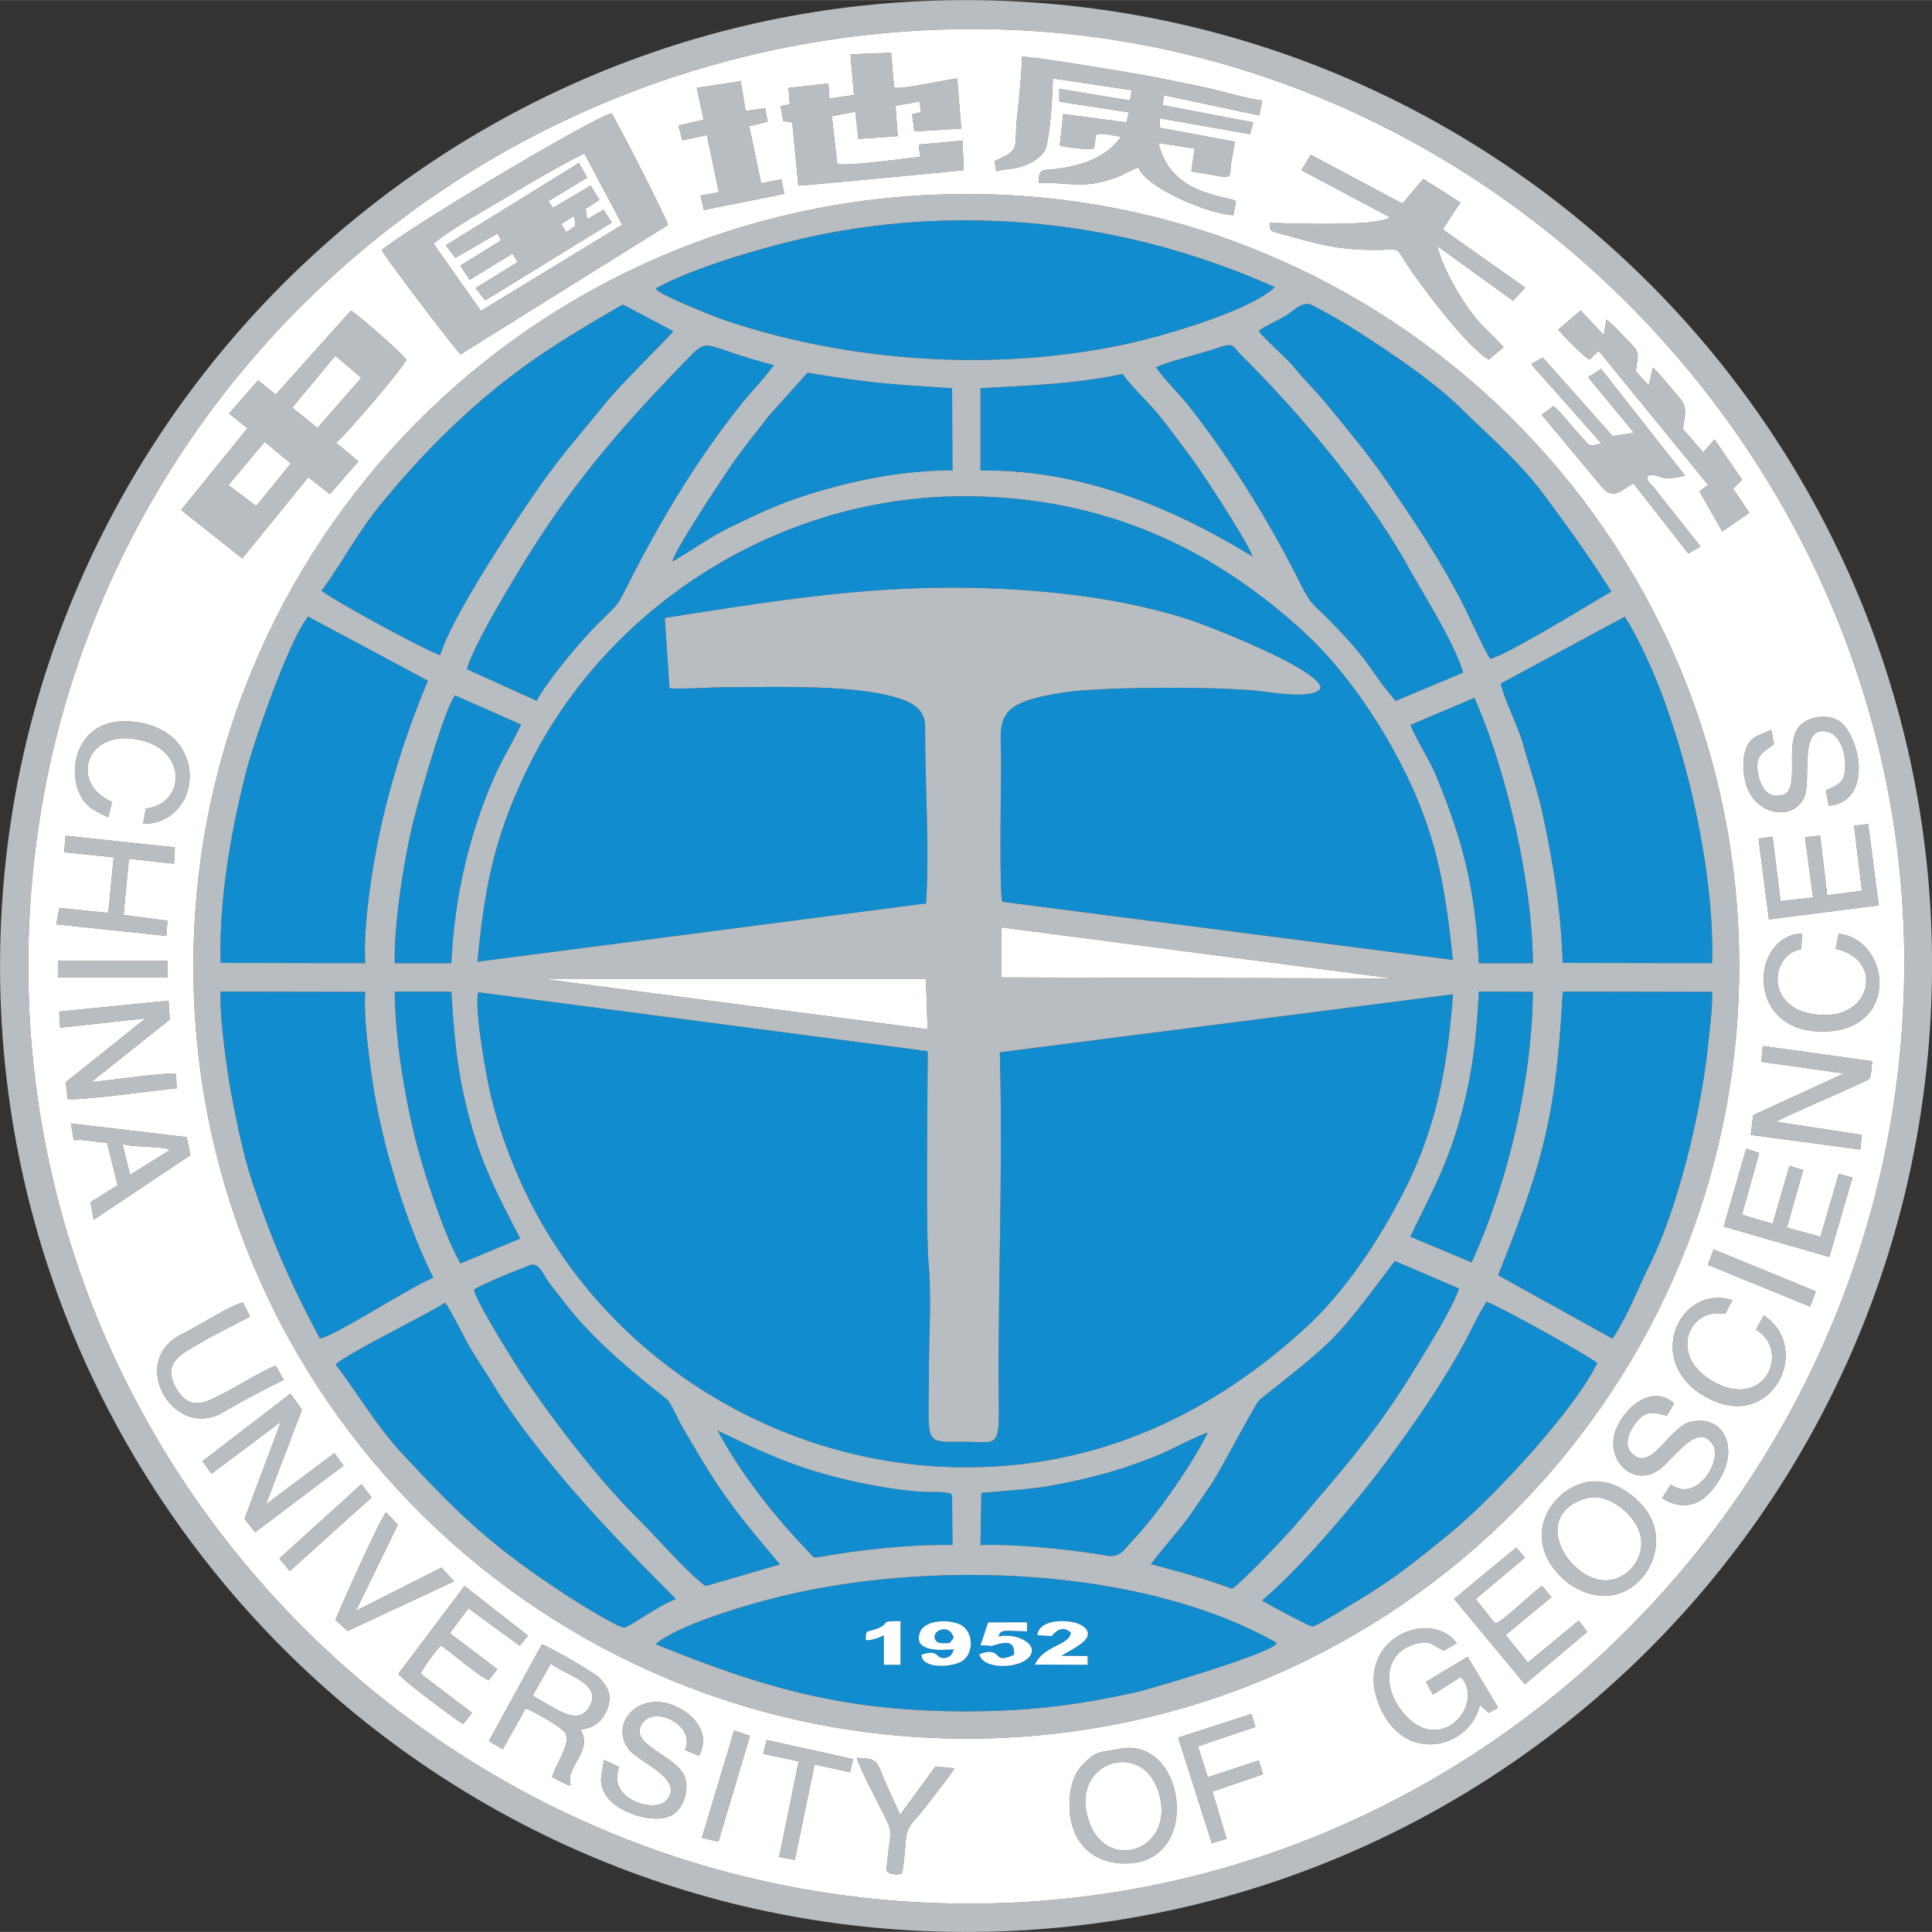 <?xml version="1.0" encoding="UTF-8"?><svg xmlns="http://www.w3.org/2000/svg" width="200" height="200" viewBox="0 0 200.06 200.04" shape-rendering="geometricPrecision" text-rendering="geometricPrecision" image-rendering="optimizeQuality" fill-rule="evenodd" clip-rule="evenodd"><rect x="0" y="0" width="200.06" height="200.04" fill="#333333" stroke="none"/><defs><style>.fil0{fill:#118ccf}.fil1{fill:#b8bdc1}.fil2{fill:#fff}</style></defs><g id="图层_x0020_1"><g id="_1304161504"><path class="fil0" d="M150.46 102.95l-46.93 6.01c.31 10.81-.12 22.05-.12 32.84 0 8.52.54 7.5-3.61 7.49-4.25-.01-3.61.48-3.61-7.35 0-3.3.27-7.92-.03-11.06-.3-3.14-.1-17.73-.1-22.04l-46.53-6.1c-.46 1.52.82 8.77 1.32 10.8.79 3.2 1.86 6.19 3.23 9.19 8.06 17.61 26.27 29.08 45.59 29.2 13.74.09 25.44-5.25 35.44-14.37 4.27-3.89 7.86-9.41 10.44-14.54 3.28-6.54 4.36-12.86 4.91-20.07zM49.44 99.58l46.46-6.04c.34-5.95-.11-12.25-.1-18.25 0-1.92-1.4-2.61-3.06-3.09-4.55-1.33-12.27-1.05-17.39-1.05-1.79 0-4.39.22-6.02.11l-.49-7.28c13.08-2.05 23.94-3.84 37.39-2.86 5.74.41 11.7 1.31 17.17 3.13 2.04.69 13.25 5.05 13.35 6.99-.6 1.15-4.75.51-5.99.35-4.28-.55-16.64-.48-20.43.08-7.69 1.14-6.66 2.79-6.66 7.5 0 2-.21 13.21.12 14.2l46.65 6.02c-.77-7.45-1.66-12.87-5.03-19.61-2.55-5.11-6.15-10.44-10.37-14.33-10.05-9.24-21.5-14.06-35.25-14.07-19.16-.01-37.18 11.44-45.33 28.54-3.33 6.99-4.28 12.02-5.02 19.66zM67.95 29.84c-.38.41 6.18 2.99 6.68 3.16 13.4 4.64 29.39 5.61 43.19 2.34 3.45-.82 11.72-3.25 14.19-5.62-10.2-4.54-20.9-6.91-32.08-6.91-5.86 0-11.76.66-17.47 2.04-4.23 1.01-10.74 2.91-14.51 4.99zM95.42 171.34c1.48-.51 1.6.11 1.86.24.62.3 1.41-.08 1.44-.8-1.08.08-4.19.35-3.47-1.73.48-1.39 3.1-1.38 4.19-.83 1.42.71 1.43 3.04.14 3.81-1.06.63-4.13.8-4.16-.69zm3.43-.55c.02-.01-.04-.06-.04-.04 0 .01-.01-.02-.01-.02 0 .01-.13.24.05.06zm-9.2-.95c.01-1.25.06-.73 1.28-1.24 1.36-.57-.01-.75 2.32-.74v4.52h-1.73v-3.06c-.52.28-1.21.53-1.87.52zm12.67-1.85l4.02-.01.01.94c-2.12-.04-2.79-.29-2.94.53 2.17-.46 4.69 1.14 2.75 2.48-1.17.8-4.32.91-4.75-.61.25-.15.7-.29 1.07-.27 1.21.06.49 1.19 2.54.29 0-.98-.26-1.41-1.4-1.16-1.81.39.1.25-2.09.18l.79-2.37zm5.1 1.33c.15-1.79 3.54-1.7 4.61-1.01 2 1.3-1.39 2.59-2.1 3.14l2.69.02.01.91-5.46-.02c.86-1.99 3.6-1.98 3.72-3.31-.91-.85-1.65-.04-2 .36l-1.47-.09zm24.75.77c-13.53-7.66-34.61-8.51-49.94-5.11-3.55.78-11.63 3.02-14.35 5.26 11.4 4.63 19.68 6.96 32.19 6.96 6.29 0 11.52-.62 17.65-2 1.2-.26 14.87-4.27 14.45-5.11zM155.41 70.77c.37 1.74 1.82 4.48 2.35 6.42.64 2.35 1.4 4.46 1.93 6.88 1.14 5.18 1.97 10.33 2.12 15.63l15.47.03c.38-10.32-3.58-27.15-9.03-35.88l-12.84 6.92zM155.13 132.04l11.84 6.57c1.51-2.22 2.68-5.27 3.87-7.67 2.98-6.05 5.34-15.95 6.04-22.8.14-1.32.5-4.26.4-5.44l-15.46-.03c-.69 12.86-2.02 17.67-6.69 29.37zM22.85 99.7l14.97.03c-.26-4.35.97-11.56 2.03-15.84 1.14-4.59 2.63-9.08 4.47-13.41l-12.41-6.64c-1.91 2.26-5.58 12.8-6.4 15.99-1.62 6.34-2.84 13.34-2.66 19.87zM33.12 138.58c1.32-.08 9.54-5.44 11.76-6.27-2.98-5.94-5.51-14.47-6.41-21.09-.34-2.48-.82-6.05-.65-8.52l-14.97-.03c-.15 2.34.62 7.97 1.07 10.4.59 3.12 1.23 6.39 2.23 9.39 2.1 6.25 3.89 10.33 6.97 16.12zM130.36 34.23c-.03.29 3.01 3 3.59 3.72 1.03 1.29 2.31 2.53 3.38 3.83 2.17 2.65 4.38 5.28 6.32 8.11 2.99 4.36 5.88 8.66 8.22 13.43.4.82 2.08 4.44 2.45 4.89 1.85-.44 10.29-5.67 12.54-6.96-2.38-3.77-4.43-6.59-7.06-10.13-2.46-3.31-5.61-5.98-8.52-8.85-2.6-2.58-6.8-5.44-9.91-7.46-1.67-1.09-3.71-2.31-5.49-3.21-.98-.5-1.81.5-2.71 1.06-.83.51-2.13 1.06-2.81 1.57zM33.3 61.16c1.22 1 10.86 6.24 12.28 6.67 1.25-4.11 8.04-14.31 10.74-18.1 2.04-2.85 4.23-5.33 6.4-8.02 1.62-2.01 6.72-6.97 7-7.42l-5.22-2.77c-7.03 4.04-11.75 7.01-17.71 12.69-2.75 2.63-4.88 5.01-7.3 7.93-2.43 2.95-4.04 6.09-6.19 9.02zM34.76 141.29c2.39 3.14 4.24 6.4 7.02 9.36 2.82 3 5.09 5.46 8.25 8.17 3.07 2.63 6.11 4.75 9.51 6.92.69.44 4.65 2.91 5.15 2.78.63-.17 3.8-2.44 5.31-2.94-4.79-4.83-8.77-8.87-13.09-14.16-1.92-2.35-4.16-5.32-5.73-7.89-.86-1.42-1.78-2.76-2.62-4.2-.53-.93-1.98-3.86-2.48-4.45-1.68 1.13-10.44 5.43-11.32 6.41zM130.75 165.65l-.02.11c.02.03 4.95 2.72 5.19 2.66.63-.15 4.33-2.49 5.16-2.98 3.27-1.95 6.37-4.44 9.3-6.87 4.25-3.52 12.69-12.58 15.01-17.43-.75-.71-10.23-5.93-11.44-6.35-.54.68-1.81 3.33-2.34 4.3-2.44 4.45-5.06 8.17-8.06 12.26-2.9 3.95-9.09 11.26-12.8 14.3zM119.71 38.03c.79 1.18 2.4 2.75 3.37 3.97 4.25 5.4 8.39 12.05 11.46 18.2 1.31 2.62 1.34 2.19 3.29 4.19 4.3 4.4 3.97 5.01 6.69 8.18l6.98-2.92c-.83-3.01-4.16-8.22-5.78-11.14-4.05-7.27-11.01-15.62-16.96-21.51-1.23-1.22-.94-1.57-2.55-1.02-1.61.56-5.31 1.46-6.5 2.05zM48.36 69.29l7.21 3.27c1.27-2.32 4.76-6.42 6.63-8.26 2.1-2.07 1.72-1.62 3.08-4.27 3.34-6.51 6.9-12.45 11.48-18.19.58-.74 3.13-3.54 3.36-4.05-7.46-1.92-6.6-3.02-8.89-.67-6.68 6.87-11.89 12.82-16.97 21.11-1.35 2.21-5.4 8.87-5.9 11.06zM119.18 161.97c2.9.74 5.57 1.5 8.41 2.53 1.26-.89 5.63-5.51 6.77-6.85 4.54-5.35 8.04-9.24 11.84-15.42 1.14-1.87 4.36-6.96 4.87-8.82l-6.63-2.84c-6.32 8.36-5.8 7.82-13.99 14.36-.44.34-4.2 7.61-5.17 8.98-.98 1.38-1.88 2.84-2.94 4.15-.98 1.23-2.28 2.7-3.16 3.91zM49.07 133.54c.28 1.29 3.98 7.23 4.92 8.64 3.24 4.86 8.04 11.1 12.19 15.2 1.7 1.68 5.08 5.55 6.89 6.85l7.69-2.24c-5.26-6.28-6.13-7.42-10.12-14.28-.46-.79-.94-1.98-1.45-2.69-.25-.35-6.83-5.06-10.6-9.98-.58-.76-1.17-1.49-1.75-2.26-.63-.85-1.02-2.15-2.02-1.76-1.38.55-4.61 1.8-5.75 2.52z"/><path class="fil0" d="M69.63 58.13c2.03-1.14 3.78-2.47 5.98-3.54 2.29-1.1 4.28-2.08 6.69-2.92 4.89-1.71 11.16-3.05 16.33-2.95l-.04-8.53c-6.87-.45-8.14-.5-14.97-1.6l-3.97 4.42c-1.24 1.61-2.47 3.11-3.64 4.76-1.02 1.46-6.16 9.17-6.38 10.36zM101.53 40.19v8.53c10.1-.17 19.72 3.69 28.16 8.9-.2-1.06-5.17-8.66-6.13-9.95-1.16-1.57-2.27-3.08-3.51-4.64-1.07-1.33-2.95-3.06-3.8-4.32-4.82 1.04-9.62 1.19-14.72 1.48zM40.88 99.73h5.86c.3-6.6 1.79-13.34 4.51-19.41.84-1.88 1.89-3.54 2.71-5.3L47.14 72c-1.03 1.1-3.71 10.61-4.24 12.67-1.01 3.86-2.14 11.11-2.02 15.06zM47.69 130.82l6.18-2.58c-2.04-3.94-3.76-7.19-4.97-11.42-1.49-5.2-1.82-8.79-2.16-14.14l-5.86-.01c.02 4.74.99 10.69 2.15 15.34.81 3.23 3 10.03 4.66 12.81zM146.04 128.05l6.35 2.66c3.79-8.28 6.27-19.04 6.34-28.02l-5.6-.02c-.26 5.14-.71 9.04-2.19 14-1.33 4.49-2.94 7.28-4.9 11.38zM146.06 75.06c.57 1.49 1.92 3.51 2.62 5.2 2.81 6.79 4.12 11.91 4.45 19.47h5.6c-.04-8.24-2.7-19.87-6.05-27.48l-6.62 2.81zM98.63 159.98l-.04-5.09c-.14-.34-.24-.27-.84-.36-.41-.05-.74-.04-1.16-.04-3.46 0-8.8-1.11-12.15-2.14-3.91-1.2-6.56-2.52-10.13-4.23 2.31 4.35 5.84 8.85 9.29 12.42.68.71.49.82 1.49.64 4.15-.73 9.37-1.29 13.54-1.2zM101.62 154.58l-.09 5.41c3.37-.16 9.44.45 12.95 1.07 1.52.27 1.8-.49 2.85-1.6 2.52-2.65 6.1-7.82 7.73-11.11-1.17.33-3.69 1.72-5.06 2.29-3.96 1.63-7.38 2.51-11.57 3.26-1.48.27-6.8.68-6.81.68zM98.35 170.13l.4-.54c-.42-1.71-2.71-.59-1.75.38.27.27.97.15 1.35.16z"/><g><path class="fil1" d="M132.17 170.09c.42.84-13.25 4.85-14.45 5.11-6.13 1.38-11.36 2-17.65 2-12.51 0-20.79-2.33-32.19-6.96 2.72-2.24 10.8-4.48 14.35-5.26 15.33-3.4 36.41-2.55 49.94 5.11zm-30.55-15.51c.01 0 5.33-.41 6.81-.68 4.19-.75 7.61-1.63 11.57-3.26 1.37-.57 3.89-1.96 5.06-2.29-1.63 3.29-5.21 8.46-7.73 11.11-1.05 1.11-1.33 1.87-2.85 1.6-3.51-.62-9.58-1.23-12.95-1.07l.09-5.41zm-3.03.31l.04 5.09c-4.17-.09-9.39.47-13.54 1.2-1 .18-.81.07-1.49-.64-3.45-3.57-6.98-8.07-9.29-12.42 3.57 1.71 6.22 3.03 10.13 4.23 3.35 1.03 8.69 2.14 12.15 2.14.42 0 .75-.01 1.16.04.6.09.7.02.84.36zm32.16 10.76c3.71-3.04 9.9-10.35 12.8-14.3 3-4.09 5.62-7.81 8.06-12.26.53-.97 1.8-3.62 2.34-4.3 1.21.42 10.69 5.64 11.44 6.35-2.32 4.85-10.76 13.91-15.01 17.43-2.93 2.43-6.03 4.92-9.3 6.87-.83.49-4.53 2.83-5.16 2.98-.24.06-5.17-2.63-5.19-2.66l.02-.11zm-95.99-24.36c.88-.98 9.64-5.28 11.32-6.41.5.59 1.95 3.52 2.48 4.45.84 1.44 1.76 2.78 2.62 4.2 1.57 2.57 3.81 5.54 5.73 7.89 4.32 5.29 8.3 9.33 13.09 14.16-1.51.5-4.68 2.77-5.31 2.94-.5.13-4.46-2.34-5.15-2.78-3.4-2.17-6.44-4.29-9.51-6.92-3.16-2.71-5.43-5.17-8.25-8.17-2.78-2.96-4.63-6.22-7.02-9.36zm14.31-7.75c1.14-.72 4.37-1.97 5.75-2.52 1-.39 1.39.91 2.02 1.76.58.77 1.17 1.5 1.75 2.26 3.77 4.92 10.35 9.63 10.6 9.98.51.71.99 1.9 1.45 2.69 3.99 6.86 4.86 8 10.12 14.28l-7.69 2.24c-1.81-1.3-5.19-5.17-6.89-6.85-4.15-4.1-8.95-10.34-12.19-15.2-.94-1.41-4.64-7.35-4.92-8.64zm70.11 28.43c.88-1.21 2.18-2.68 3.16-3.91 1.06-1.31 1.96-2.77 2.94-4.15.97-1.37 4.73-8.64 5.17-8.98 8.19-6.54 7.67-6 13.99-14.36l6.63 2.84c-.51 1.86-3.73 6.95-4.87 8.82-3.8 6.18-7.3 10.07-11.84 15.42-1.14 1.34-5.51 5.96-6.77 6.85-2.84-1.03-5.51-1.79-8.41-2.53zm31.28-59.02c-.55 7.21-1.63 13.53-4.91 20.07-2.58 5.13-6.17 10.65-10.44 14.54-10 9.12-21.7 14.46-35.44 14.37-19.32-.12-37.53-11.59-45.59-29.2-1.37-3-2.44-5.99-3.23-9.19-.5-2.03-1.78-9.28-1.32-10.8l46.53 6.1c0 4.31-.2 18.9.1 22.04.3 3.14.03 7.76.03 11.06 0 7.83-.64 7.34 3.61 7.35 4.15.01 3.61 1.03 3.61-7.49 0-10.79.43-22.03.12-32.84l46.93-6.01zm-4.42 25.1c1.96-4.1 3.57-6.89 4.9-11.38 1.48-4.96 1.93-8.86 2.19-14l5.6.02c-.07 8.98-2.55 19.74-6.34 28.02l-6.35-2.66zM38.47 111.22c.9 6.62 3.43 15.15 6.41 21.09-2.22.83-10.44 6.19-11.76 6.27-3.08-5.79-4.87-9.87-6.97-16.12-1-3-1.64-6.27-2.23-9.39-.45-2.43-1.22-8.06-1.07-10.4l14.97.03c-.17 2.47.31 6.04.65 8.52zm116.66 20.82c4.67-11.7 6-16.51 6.69-29.37l15.46.03c.1 1.18-.26 4.12-.4 5.44-.7 6.85-3.06 16.75-6.04 22.8-1.19 2.4-2.36 5.45-3.87 7.67l-11.84-6.57zM48.9 116.82c1.21 4.23 2.93 7.48 4.97 11.42l-6.18 2.58c-1.66-2.78-3.85-9.58-4.66-12.81-1.16-4.65-2.13-10.6-2.15-15.34l5.86.01c.34 5.35.67 8.94 2.16 14.14zm7.22-15.48h39.76l.17 5.23-39.93-5.23zm47.56-5.32l40.62 5.3-40.63-.12.01-5.18zm49-23.77c3.35 7.61 6.01 19.24 6.05 27.48h-5.6c-.33-7.56-1.64-12.68-4.45-19.47-.7-1.69-2.05-3.71-2.62-5.2l6.62-2.81zM40.88 99.73c-.12-3.95 1.01-11.2 2.02-15.06.53-2.06 3.21-11.57 4.24-12.67l6.82 3.02c-.82 1.76-1.87 3.42-2.71 5.3-2.72 6.07-4.21 12.81-4.51 19.41h-5.86zm127.37-35.88c5.45 8.73 9.41 25.56 9.03 35.88l-15.47-.03c-.15-5.3-.98-10.45-2.12-15.63-.53-2.42-1.29-4.53-1.93-6.88-.53-1.94-1.98-4.68-2.35-6.42l12.84-6.92zM22.85 99.7c-.18-6.53 1.04-13.53 2.66-19.87.82-3.19 4.49-13.73 6.4-15.99l12.41 6.64a89.384 89.384 0 0 0-4.47 13.41c-1.06 4.28-2.29 11.49-2.03 15.84l-14.97-.03zm26.59-.12c.74-7.64 1.69-12.67 5.02-19.66 8.15-17.1 26.17-28.55 45.33-28.54 13.75.01 25.2 4.83 35.25 14.07 4.22 3.89 7.82 9.22 10.37 14.33 3.37 6.74 4.26 12.16 5.03 19.61l-46.65-6.02c-.33-.99-.12-12.2-.12-14.2 0-4.71-1.03-6.36 6.66-7.5 3.79-.56 16.15-.63 20.43-.08 1.24.16 5.39.8 5.99-.35-.1-1.94-11.31-6.3-13.35-6.99-5.47-1.82-11.43-2.72-17.17-3.13-13.45-.98-24.31.81-37.39 2.86l.49 7.28c1.63.11 4.23-.11 6.02-.11 5.12 0 12.84-.28 17.39 1.05 1.66.48 3.06 1.17 3.06 3.09-.01 6 .44 12.3.1 18.25l-46.46 6.04zm52.09-59.39c5.1-.29 9.9-.44 14.72-1.48.85 1.26 2.73 2.99 3.8 4.32 1.24 1.56 2.35 3.07 3.51 4.64.96 1.29 5.93 8.89 6.13 9.95-8.44-5.21-18.06-9.07-28.16-8.9v-8.53zm-31.9 17.94c.22-1.19 5.36-8.9 6.38-10.36 1.17-1.65 2.4-3.15 3.64-4.76l3.97-4.42c6.83 1.1 8.1 1.15 14.97 1.6l.04 8.53c-5.17-.1-11.44 1.24-16.33 2.95-2.41.84-4.4 1.82-6.69 2.92-2.2 1.07-3.95 2.4-5.98 3.54zm50.08-20.1c1.19-.59 4.89-1.49 6.5-2.05 1.61-.55 1.32-.2 2.55 1.02 5.95 5.89 12.91 14.24 16.96 21.51 1.62 2.92 4.95 8.13 5.78 11.14l-6.98 2.92c-2.72-3.17-2.39-3.78-6.69-8.18-1.95-2-1.98-1.57-3.29-4.19-3.07-6.15-7.21-12.8-11.46-18.2-.97-1.22-2.58-2.79-3.37-3.97zM48.36 69.29c.5-2.19 4.55-8.85 5.9-11.06 5.08-8.29 10.29-14.24 16.97-21.11 2.29-2.35 1.43-1.25 8.89.67-.23.51-2.78 3.31-3.36 4.05-4.58 5.74-8.14 11.68-11.48 18.19-1.36 2.65-.98 2.2-3.08 4.27-1.87 1.84-5.36 5.94-6.63 8.26l-7.21-3.27zM33.3 61.16c2.15-2.93 3.76-6.07 6.19-9.02 2.42-2.92 4.55-5.3 7.3-7.93 5.96-5.68 10.68-8.65 17.71-12.69l5.22 2.77c-.28.45-5.38 5.41-7 7.42-2.17 2.69-4.36 5.17-6.4 8.02-2.7 3.79-9.49 13.99-10.74 18.1-1.42-.43-11.06-5.67-12.28-6.67zm97.06-26.93c.68-.51 1.98-1.06 2.81-1.57.9-.56 1.73-1.56 2.71-1.06 1.78.9 3.82 2.12 5.49 3.21 3.11 2.02 7.31 4.88 9.91 7.46 2.91 2.87 6.06 5.54 8.52 8.85 2.63 3.54 4.68 6.36 7.06 10.13-2.25 1.29-10.69 6.52-12.54 6.96-.37-.45-2.05-4.07-2.45-4.89-2.34-4.77-5.23-9.07-8.22-13.43-1.94-2.83-4.15-5.46-6.32-8.11-1.07-1.3-2.35-2.54-3.38-3.83-.58-.72-3.62-3.43-3.59-3.72zm-62.41-4.39c3.77-2.08 10.28-3.98 14.51-4.99 5.71-1.38 11.61-2.04 17.47-2.04 11.18 0 21.88 2.37 32.08 6.91-2.47 2.37-10.74 4.8-14.19 5.62-13.8 3.27-29.79 2.3-43.19-2.34-.5-.17-7.06-2.75-6.68-3.16zm29.7-9.72c-44.29 1.34-78.91 38.05-77.59 82.36 1.33 44.24 38.27 78.84 82.5 77.51 44.24-1.33 78.84-38.26 77.5-82.46-1.34-44.19-38.2-78.75-82.41-77.41z"/><path class="fil1" d="M2.93 99.87C3 45.77 47.12 2.9 101.02 3c52.85.1 96.15 44.48 96.17 96.61.03 53.43-43.35 97.46-96.73 97.5-53.88.05-97.59-43.71-97.53-97.24zm197.09 3.07C201.68 47.79 158.18 1.72 103.05.05 47.94-1.63 1.7 41.97.05 97.01c-1.66 55.09 41.87 101.38 97 102.99 55.34 1.62 101.3-41.81 102.97-97.06z"/><path class="fil1" d="M44.9 25.22c1.89-1.6 5.43-3.52 7.67-4.88 2.49-1.5 5.29-3.13 7.93-4.47l3.93 7.39-14.63 8.92-4.9-6.96zm-5.36.66c.13.54 7.41 10.04 8.15 10.81l21.48-13.4c-.01-.43-5.4-11-5.85-11.57-2.68.84-21.37 12.07-23.78 14.16zM102.99 16.66l.17 1.07c1.13-.33 1.93-.15 3.17-.69.76-.33 1.81-1 2.01-1.85.45-1.87.64-5.02.68-7.08l8.16 1.22-.16 1.06-7.33-1.2v1.33l7.21 1.1-.26 1.04-6.54-.86-.36 3.24c.57.24 3.2.5 3.56.29l.18-1.35c.68-.35 1.87.13 2.63.15-1.64 2.25-4.04 2.97-6.68 3.35-1.48.2-1.85-.19-1.89 1.47 3.32-.14 4.53.73 8.2-.64.66-.25 1.63-.84 2.13-.98.83 2.12 7.27 4.84 9.86 4.94l.25-1.47c-1.41-.63-6.8-.71-8.01-6l3.73.57-.34 2.37c4.81.74 3.8 1.08 4.17-1.13.09-.54.3-1.43.33-1.95l-7.76-1.44.01-.98 9.33 1.65.33-1.23-9.37-1.78.13-1.03 9.87 2.09.3-1.54c-1.74-.22-4.18-.99-6.01-1.38-2.04-.43-4.06-.85-6.13-1.23-1.94-.35-11.39-1.94-12.74-1.93-.03 2-.3 4.36-.51 6.29-.33 3.13.5 3.31-2.32 4.51zM27.4 45.75l2.72 2.23-3.59 4.41-2.87-2.17 3.74-4.47zm7.33-8.93l2.68 2.3-4.54 5.18-2.61-2.1 4.47-5.38zm-6.17 4.02l-1.84-1.47-3 3.45 1.91 1.51-6.87 8.47 6.33 5.02 6.83-8.41 2.24 1.74 2.96-3.39-2.33-1.93c.81-.52 7.08-7.88 7.28-8.6-.27-.52-5.15-4.81-5.74-5.07l-7.77 8.68zM88.07 5.62l.36 4.21-2.54.37-.11-1.57-4.14.47.14 1.69-.95.19.27 1.54.94.14.63 6.56c1.51-.09 17.08-1.58 17.12-1.61l-.12-3.06-4.53.41.14 1.27c-1.28.12-7.99 1.07-8.59.7l-.55-4.91 2.44-.46.3 2.82 4.09-.3-.25-3.14 2.51-.43.14 1.1-.92.22.23 1.77 4.86-.3-.42-5.19c-1.04.12-6.08 1.22-6.54.94l-.3-3.6-4.21.17zM134.77 17.62l9.16 4.87c-1.34 1-10.06.62-12.46.58-.01.95.22.85 1.15 1.12 3.73 1.04 5.73 1.68 9.8 1.68 2.6 0 2.03-.43 3.24 1.45 1.42 2.2 6.38 8.79 8.52 9.91l1.51-1.29c-.23-.33-1.79-1.82-2.15-2.2-1.82-1.87-4.08-5.75-4.71-8.27l7.85 5.66 1.26-1.36-8.54-6.03 1.83-2.79-3.85-2.44-2.15 2.56-9.5-5.06-.96 1.61z"/><path class="fil1" d="M58.1 23.21l1.32-.86c.13.47.19.57.12 1.06l-.89.61-.55-.81zm2.71-4.82l-.86-1.53-13.79 8.53 1 1.3 4.37-2.53.35.72-4.21 2.61.96 1.48 4.44-2.72.53.88-4.35 2.68.99 1.29 13.13-8.07-.87-1.32-1.7.98-.15-1.08 1.43-.92-.91-1.49-3.91 2.31-.47-.7 4.02-2.42zM158.55 37.7l7.27 8.2c-1.49.39-.99.44-2.72-1.42-.53-.57-1.7-2.1-2.24-2.44l-1.22.9 6.4 7.68c1.18 1.14 1.99-.03 3.11-.56l5.68 7.26 1.26-.74-4.83-6.1c-.24-.3-1.03-.89-.53-1.24.38-.26 1.23.23 1.77.27.62.05 1.41-.12 1.99-.27l-8.7-11.06-1.34.88 4.75 5.74-2.2.35-7.24-8.14-1.21.69z"/><path class="fil1" d="M161.36 34.11c.41.57 2.73 2.93 3.25 3.12l.93-.91 11.34 13.89-.91.65 2.37 4.16 2.81-1.93-1.69-2.5.94-.91-2.86-4.19-1.17 1.34-2.1-2.41c.26-1.88.57-2.27-.74-3.69-.49-.53-1.96-2.41-2.38-2.68l-.42 1.85-1.34-1.45c.22-1.92.54-1.88-.81-3.19-.56-.55-1.67-1.8-2.25-2.18l-.26 1.61-2.39-2.55-2.32 1.97zM72.15 9.09l.72 3.29-2.61.61.4 1.54 2.54-.55 1.23 5.9-1.89.37.35 1.49 8.32-1.67-.28-1.51-2.11.4-1.24-5.9 1.92-.47-.28-1.39-2.01.28-.51-3.08zM6.13 104.74l.1 1.67 8.85-.97-8.27 6.61.19 1.71c.6.34 9.77-.97 11.29-1.07l-.06-1.47c-.59-.31-7.48.76-8.76.8l8.11-6.45-.13-1.96-11.32 1.13zM182.38 109.94l8.56 1.21-9.39 4.31-.26 2.05 11.35 1.52.16-1.53-8.82-1.34c.45-.42 6.73-3.05 8.24-3.79 1.69-.83 1.41-.29 1.65-2.49l-11.33-1.58-.16 1.64zM20.97 151.29l.93 1.31 7.18-5.38-3.76 10.04 1.1 1.4 9.15-6.9-.94-1.3-7.09 5.31 3.73-9.81-1.2-1.65zM57.04 172.25c1.38 1.18 5.49 2.03 3.97 4.51-1.21 1.98-3.26.25-5.85-1.18l1.88-3.33zm-6.42 8.02l1.44.86 2.37-4.22c.69.18 3.68 1.93 4.05 2.46.78 1.09-.96 3.27-1.31 4.64 3.05 1.55 1.37.82 2-.53.91-1.97 1.84-2.74.94-4.4 1.29-.09 2.21-.8 2.72-1.97.62-1.45.16-2.45-.81-3.42-.54-.53-5.29-3.3-5.91-3.42l-5.49 10zM153.25 176.53l.9.83.99-.53-3.17-5.28-4.31 2.6.72 1.32 2.88-1.84c2.61 2.73-2.11 8.44-6 3.67-2.16-2.65-1.94-6.15 1.28-7.07 1.67-.48 1.76.18 2.98.68l1.34-.76c-2.83-3.77-10.71-.34-8.09 6.3 2.52 6.39 9.43 4.64 10.48.08zM164.22 155.15c2.07-.62 4.48 1.22 5.37 3.04 1.07 2.21-.28 4.81-2.62 5.37-3.95.94-9-6.52-2.75-8.41zm-.28-1.6c-3.05.9-5.14 4.14-3.94 7.28 1.06 2.76 4.24 4.95 7.22 4.29 3.04-.68 5-4.22 4.01-7.24-.89-2.72-4.4-5.17-7.29-4.33zM112.48 187.48c-1-5.55 6.71-7.4 7.73-.9.87 5.51-6.55 7.43-7.73.9zm3.49-6.4c-1.99.39-2.42.09-3.97 1.77-1.06 1.16-1.32 2.97-1.24 4.5.19 3.53 2.46 5.71 6.01 5.6 7.77-.22 5.96-13.19-.8-11.87zM41.26 173.3c.22.54 5.78 4.67 6.69 5.22l.94-1.16-5.31-4.04c.07-.42 1.69-2.62 2.1-2.95.96.68 4.18 3.41 4.94 3.62l.87-1.16-4.91-3.72 1.93-2.58 5.3 3.88.87-1.05-6.58-5.14-6.84 9.08zM191.99 85.49l.81 6.74-3.59.46-.74-6.18-1.56.18.83 6.24-3.36.37-.83-6.66-1.45.18 1.07 8.38 11.37-1.46-1.09-8.42zM64.12 182.94l-1.6-.71c-.12 1.58-.76 2.35.41 3.91 1.23 1.65 5.36 3.05 7.09 1.49.89-.8 1.34-2.57.87-3.71-.85-2.04-5.17-3.14-4.62-4.97.84-2.73 5.93-.47 4.65 2.25l1.46.6c1.48-2.68-1.23-5.05-3.62-5.5-3.16-.6-5.5 2.42-3.64 4.85 1.03 1.34 5.78 3.02 3.92 5.24-1.19 1.42-6.26-.05-4.92-3.45zM173.02 153.7l-.92 1.43c2.87 1.74 4.87.13 6.22-2.42 1.47-2.78.35-6.03-3.01-5.55-2.29.33-4.02 4.8-5.93 3.64-1.32-.81-.88-2.23-.13-3.28 1.16-1.61 1.88-1.29 3.36-.93l.74-1.28c-2.35-2.08-5.17.54-6.01 2.69-1.18 3.02 1.57 5.96 4.3 4.3 1.47-.9 4.15-5.31 5.74-2.69.99 1.63-1.68 6.08-4.36 4.09zM178.49 127l10.94 3.15 2.39-8.22-1.41-.4-1.9 6.52-3.47-.94 1.68-5.96-1.42-.43-1.74 5.99-3.18-.94 1.79-6.38-1.35-.46zM183.7 77.03l-.28-1.47c-1.12.57-2.17.57-2.67 2.11-.39 1.19-.24 2.92.25 4.07 1.11 2.64 4.61 3.25 5.79.9.89-1.76-.69-7.74 2.55-6.85 1.14.32 1.69 2.05 1.73 3.11.08 1.86-.37 2.26-1.99 2.93l.28 1.59c3.06-.19 3.55-3.47 2.82-5.9-.31-1.02-.91-2.41-1.87-2.95-1.08-.61-2.8-.41-3.74.38-2.09 1.74.11 6.95-2.09 7.4-1.58.32-2.21-1.02-2.44-2.32-.33-1.95.59-2.1 1.66-3zM150.57 165.56l7.33 8.84 6.47-5.43-.9-1.17-5.25 4.34-2.31-2.84 4.74-3.92-.95-1.17c-1.09.7-4.09 3.74-4.88 3.89l-2.01-2.53 5.1-4.28-.9-1.06-6.44 5.33zM6.63 88.24l5.14.53-.56 5.75-5.08-.51-.3 1.7 11.39 1.19.13-1.57-4.55-.6.55-5.81 4.67.51.09-1.7-11.31-1.2zM29.38 142.87l-.81-1.46c-.89.23-4.04 2.14-5.15 2.72-2.01 1.02-3.76 2.19-5.23-.49-1.41-2.57.69-3.49 2.47-4.54 1.64-.96 3.53-1.87 5.24-2.78l-.75-1.48c-1.53.45-4.66 2.48-6.28 3.28-5.77 2.8-.86 11.21 4.33 8.06 1.81-1.1 4.26-2.32 6.18-3.31zM11.21 84.64l.39-1.6c-4.33-1.91-2.82-7.34 2.39-6.52 5.54.87 5.28 6.71 1.11 7.2l-.29 1.58c5.95.03 7.05-9.16-.32-10.48-6.32-1.14-7.69 4.63-6.17 7.51.74 1.4 1.57 1.62 2.89 2.31zM13.47 121.64l-.79-3.2c.9.38 4.2.2 4.93.63l-4.14 2.57zm-5.84-3.59l.77-.02 2.69.31 1.09 4.38-2.81 1.76.33 1.82 10.02-6.69-.39-1.87-11.99-1.42.29 1.73zM190.39 96.68l-.31 1.58c4.79.95 3.9 6.8-1.02 6.83-6.39.04-5.96-6.2-2.55-6.82l.11-1.62c-5.36.21-5.94 10.14 2.03 10.16 8.22.02 7.1-9.57 1.74-10.13zM182.64 136.2l-.81 1.47c3.53 2.06 1.12 8.17-4.08 5.56-5.12-2.56-3.02-7.93.89-7.18l.75-1.43c-5.42-1.74-9.37 6.45-2.61 10.11 6.7 3.62 11-5.12 5.86-8.53zM34.73 167.72l1.24 1.17 11.05-5.15-1.3-1.43-8.86 4.48 4.34-8.92-1.22-1.27c-.52.39-4.67 9.73-5.25 11.12zM122 179.92l3.48 10.93 1.54-.45-1.47-4.89 5.24-1.79-.44-1.44-5.28 1.75-1.02-3.2 5.95-2.02-.42-1.34zM93.38 194.02c.18-.37.36-2.94.43-3.58.14-1.32.65-1.68 1.48-2.65.42-.5 3.47-4.4 3.55-4.69l-1.97-.19-3.66 5c-.55-1.25-1.12-2.4-1.62-3.58-.82-1.96-.64-2.26-2.87-2.31.25 1.02 2.26 4.76 2.84 5.95.84 1.7.7 1.56.45 3.61-.02.21-.23 1.96-.21 2.04.12.58 1.45.48 1.58.4zM79.03 181.59l3.67.79-2.02 9.9 1.62.3 2.06-9.88 3.67.81.31-1.37-8.96-1.97zM72.68 190.3l1.71.41 3.27-10.96-1.64-.57zM6 101.2l11.35-.01v-1.71L6 99.47zM176.85 130.97l10.59 4.32.59-1.58-10.59-4.35zM28.92 161.38l1.09 1.29 8.47-7.62-1.05-1.37z"/></g><g><path class="fil2" d="M115.97 181.08c6.76-1.32 8.57 11.65.8 11.87-3.55.11-5.82-2.07-6.01-5.6-.08-1.53.18-3.34 1.24-4.5 1.55-1.68 1.98-1.38 3.97-1.77zm-22.59 12.94c-.13.08-1.46.18-1.58-.4-.02-.08.19-1.83.21-2.04.25-2.05.39-1.91-.45-3.61-.58-1.19-2.59-4.93-2.84-5.95 2.23.05 2.05.35 2.87 2.31.5 1.18 1.07 2.33 1.62 3.58l3.66-5 1.97.19c-.08.29-3.13 4.19-3.55 4.69-.83.97-1.34 1.33-1.48 2.65-.07.64-.25 3.21-.43 3.58zm-14-13.85l8.96 1.97-.31 1.37-3.67-.81-2.06 9.88-1.62-.3 2.02-9.9-3.67-.79.35-1.42zm-3.36-.99l1.64.57-3.27 10.96-1.71-.41 3.34-11.12zm53.56-1.71l.42 1.34-5.95 2.02 1.02 3.2 5.28-1.75.44 1.44-5.24 1.79 1.47 4.89-1.54.45-3.48-10.93 7.58-2.45zm-65.46 5.47c-1.34 3.4 3.73 4.87 4.92 3.45 1.86-2.22-2.89-3.9-3.92-5.24-1.86-2.43.48-5.45 3.64-4.85 2.39.45 5.1 2.82 3.62 5.5l-1.46-.6c1.28-2.72-3.81-4.98-4.65-2.25-.55 1.83 3.77 2.93 4.62 4.97.47 1.14.02 2.91-.87 3.71-1.73 1.56-5.86.16-7.09-1.49-1.17-1.56-.53-2.33-.41-3.91l1.6.71zm-8.01-12.67c.62.12 5.37 2.89 5.91 3.42.97.97 1.43 1.97.81 3.42-.51 1.17-1.43 1.88-2.72 1.97.9 1.66-.03 2.43-.94 4.4-.63 1.35 1.05 2.08-2 .53.35-1.37 2.09-3.55 1.31-4.64-.37-.53-3.36-2.28-4.05-2.46l-2.37 4.22-1.44-.86 5.49-10zm97.14 6.26c-1.05 4.56-7.96 6.31-10.48-.08-2.62-6.64 5.26-10.07 8.09-6.3l-1.34.76c-1.22-.5-1.31-1.16-2.98-.68-3.22.92-3.44 4.42-1.28 7.07 3.89 4.77 8.61-.94 6-3.67l-2.88 1.84-.72-1.32 4.31-2.6 3.17 5.28-.99.53-.9-.83zM48.1 164.22l6.58 5.14-.87 1.05-5.3-3.88-1.93 2.58 4.91 3.72-.87 1.16c-.76-.21-3.98-2.94-4.94-3.62-.41.33-2.03 2.53-2.1 2.95l5.31 4.04-.94 1.16c-.91-.55-6.47-4.68-6.69-5.22l6.84-9.08zm108.91-3.99l.9 1.06-5.1 4.28 2.01 2.53c.79-.15 3.79-3.19 4.88-3.89l.95 1.17-4.74 3.92 2.31 2.84 5.25-4.34.9 1.17-6.47 5.43-7.33-8.84 6.44-5.33zm6.93-6.68c2.89-.84 6.4 1.61 7.29 4.33.99 3.02-.97 6.56-4.01 7.24-2.98.66-6.16-1.53-7.22-4.29-1.2-3.14.89-6.38 3.94-7.28zM34.73 167.72c.58-1.39 4.73-10.73 5.25-11.12l1.22 1.27-4.34 8.92 8.86-4.48 1.3 1.43-11.05 5.15-1.24-1.17zm2.7-14.04l1.05 1.37-8.47 7.62-1.09-1.29 8.51-7.7zm-7.36-9.37l1.2 1.65-3.73 9.81 7.09-5.31.94 1.3-9.15 6.9-1.1-1.4 3.76-10.04-7.18 5.38-.93-1.31 9.1-6.98zm142.95 9.39c2.68 1.99 5.35-2.46 4.36-4.09-1.59-2.62-4.27 1.79-5.74 2.69-2.73 1.66-5.48-1.28-4.3-4.3.84-2.15 3.66-4.77 6.01-2.69l-.74 1.28c-1.48-.36-2.2-.68-3.36.93-.75 1.05-1.19 2.47.13 3.28 1.91 1.16 3.64-3.31 5.93-3.64 3.36-.48 4.48 2.77 3.01 5.55-1.35 2.55-3.35 4.16-6.22 2.42l.92-1.43zM29.38 142.87c-1.92.99-4.37 2.21-6.18 3.31-5.19 3.15-10.1-5.26-4.33-8.06 1.62-.8 4.75-2.83 6.28-3.28l.75 1.48c-1.71.91-3.6 1.82-5.24 2.78-1.78 1.05-3.88 1.97-2.47 4.54 1.47 2.68 3.22 1.51 5.23.49 1.11-.58 4.26-2.49 5.15-2.72l.81 1.46zm153.26-6.67c5.14 3.41.84 12.15-5.86 8.53-6.76-3.66-2.81-11.85 2.61-10.11l-.75 1.43c-3.91-.75-6.01 4.62-.89 7.18 5.2 2.61 7.61-3.5 4.08-5.56l.81-1.47zm-5.2-6.84l10.59 4.35-.59 1.58-10.59-4.32.59-1.61zm3.38-10.43l1.35.46-1.79 6.38 3.18.94 1.74-5.99 1.42.43-1.68 5.96 3.47.94 1.9-6.52 1.41.4-2.39 8.22-10.94-3.15 2.33-8.07zm-168.64 3.79l-1.09-4.38-2.69-.31-.77.02-.29-1.73 11.99 1.42.39 1.87L9.7 126.3l-.33-1.82 2.81-1.76zm181.69-12.84c-.24 2.2.04 1.66-1.65 2.49-1.51.74-7.79 3.37-8.24 3.79l8.82 1.34-.16 1.53-11.35-1.52.26-2.05 9.39-4.31-8.56-1.21.16-1.64 11.33 1.58zm-176.42-6.27l.13 1.96-8.11 6.45c1.28-.04 8.17-1.11 8.76-.8l.06 1.47c-1.52.1-10.69 1.41-11.29 1.07l-.19-1.71 8.27-6.61-8.85.97-.1-1.67 11.32-1.13zm80.2-83.49c44.21-1.34 81.07 33.22 82.41 77.41 1.34 44.2-33.26 81.13-77.5 82.46-44.23 1.33-81.17-33.27-82.5-77.51-1.32-44.31 33.3-81.02 77.59-82.36zM6 99.47l11.35.01v1.71L6 101.2v-1.73zm184.39-2.79c5.36.56 6.48 10.15-1.74 10.13-7.97-.02-7.39-9.95-2.03-10.16l-.11 1.62c-3.41.62-3.84 6.86 2.55 6.82 4.92-.03 5.81-5.88 1.02-6.83l.31-1.58zM6.8 86.53l11.31 1.2-.09 1.7-4.67-.51-.55 5.81 4.55.6-.13 1.57-11.39-1.19.3-1.7 5.08.51.56-5.75-5.14-.53.17-1.71zm187.74 7.21l-11.37 1.46-1.07-8.38 1.45-.18.83 6.66 3.36-.37-.83-6.24 1.56-.18.74 6.18 3.59-.46-.81-6.74 1.46-.17 1.09 8.42zm-183.33-9.1c-1.32-.69-2.15-.91-2.89-2.31-1.52-2.88-.15-8.65 6.17-7.51 7.37 1.32 6.27 10.51.32 10.48l.29-1.58c4.17-.49 4.43-6.33-1.11-7.2-5.21-.82-6.72 4.61-2.39 6.52l-.39 1.6zm172.49-7.61c-1.07.9-1.99 1.05-1.66 3 .23 1.3.86 2.64 2.44 2.32 2.2-.45 0-5.66 2.09-7.4.94-.79 2.66-.99 3.74-.38.96.54 1.56 1.93 1.87 2.95.73 2.43.24 5.71-2.82 5.9l-.28-1.59c1.62-.67 2.07-1.07 1.99-2.93-.04-1.06-.59-2.79-1.73-3.11-3.24-.89-1.66 5.09-2.55 6.85-1.18 2.35-4.68 1.74-5.79-.9-.49-1.15-.64-2.88-.25-4.07.5-1.54 1.55-1.54 2.67-2.11l.28 1.47zm-8.87-19.71l-5.68-7.26c-1.12.53-1.93 1.7-3.11.56l-6.4-7.68 1.22-.9c.54.34 1.71 1.87 2.24 2.44 1.73 1.86 1.23 1.81 2.72 1.42l-7.27-8.2 1.21-.69 7.24 8.14 2.2-.35-4.75-5.74 1.34-.88 8.7 11.06c-.58.15-1.37.32-1.99.27-.54-.04-1.39-.53-1.77-.27-.5.35.29.94.53 1.24l4.83 6.1-1.26.74zM36.33 32.16c.59.26 5.47 4.55 5.74 5.07-.2.72-6.47 8.08-7.28 8.6l2.33 1.93-2.96 3.39-2.24-1.74-6.83 8.41-6.33-5.02 6.87-8.47-1.91-1.51 3-3.45 1.84 1.47 7.77-8.68zm127.35-.02l2.39 2.55.26-1.61c.58.38 1.69 1.63 2.25 2.18 1.35 1.31 1.03 1.27.81 3.19l1.34 1.45.42-1.85c.42.27 1.89 2.15 2.38 2.68 1.31 1.42 1 1.81.74 3.69l2.1 2.41 1.17-1.34 2.86 4.19-.94.91 1.69 2.5-2.81 1.93-2.37-4.16.91-.65-11.34-13.89-.93.91c-.52-.19-2.84-2.55-3.25-3.12l2.32-1.97zM39.54 25.88c2.41-2.09 21.1-13.32 23.78-14.16.45.57 5.84 11.14 5.85 11.57l-21.48 13.4c-.74-.77-8.02-10.27-8.15-10.81zm114.64 11.35c-2.14-1.12-7.1-7.71-8.52-9.91-1.21-1.88-.64-1.45-3.24-1.45-4.07 0-6.07-.64-9.8-1.68-.93-.27-1.16-.17-1.15-1.12 2.4.04 11.12.42 12.46-.58l-9.16-4.87.96-1.61 9.5 5.06 2.15-2.56 3.85 2.44-1.83 2.79 8.54 6.03-1.26 1.36-7.85-5.66c.63 2.52 2.89 6.4 4.71 8.27.36.38 1.92 1.87 2.15 2.2l-1.51 1.29zM76.7 8.4l.51 3.08 2.01-.28.28 1.39-1.92.47 1.24 5.9 2.11-.4.28 1.51-8.32 1.67-.35-1.49 1.89-.37-1.23-5.9-2.54.55-.4-1.54 2.61-.61-.72-3.29 4.55-.69zm26.29 8.26c2.82-1.2 1.99-1.38 2.32-4.51.21-1.93.48-4.29.51-6.29 1.35-.01 10.8 1.58 12.74 1.93 2.07.38 4.09.8 6.13 1.23 1.83.39 4.27 1.16 6.01 1.38l-.3 1.54-9.87-2.09-.13 1.03 9.37 1.78-.33 1.23-9.33-1.65-.01.98 7.76 1.44c-.03.52-.24 1.41-.33 1.95-.37 2.21.64 1.87-4.17 1.13l.34-2.37-3.73-.57c1.21 5.29 6.6 5.37 8.01 6l-.25 1.47c-2.59-.1-9.03-2.82-9.86-4.94-.5.14-1.47.73-2.13.98-3.67 1.37-4.88.5-8.2.64.04-1.66.41-1.27 1.89-1.47 2.64-.38 5.04-1.1 6.68-3.35-.76-.02-1.95-.5-2.63-.15l-.18 1.35c-.36.21-2.99-.05-3.56-.29l.36-3.24 6.54.86.26-1.04-7.21-1.1V9.19l7.33 1.2.16-1.06-8.16-1.22c-.04 2.06-.23 5.21-.68 7.08-.2.85-1.25 1.52-2.01 1.85-1.24.54-2.04.36-3.17.69l-.17-1.07zm-10.27-5.72l.25 3.14-4.09.3-.3-2.82-2.44.46.55 4.91c.6.37 7.31-.58 8.59-.7l-.14-1.27 4.53-.41.12 3.06c-.04.03-15.61 1.52-17.12 1.61l-.63-6.56-.94-.14-.27-1.54.95-.19-.14-1.69 4.14-.47.11 1.57 2.54-.37-.36-4.21 4.21-.17.3 3.6c.46.28 5.5-.82 6.54-.94l.42 5.19-4.86.3-.23-1.77.92-.22-.14-1.1-2.51.43zM2.93 99.87c-.06 53.53 43.65 97.29 97.53 97.24 53.38-.04 96.76-44.07 96.73-97.5C197.17 47.48 153.87 3.1 101.02 3 47.12 2.9 3 45.77 2.93 99.87z"/><path class="fil2" d="M103.67 101.2l40.63.12-40.62-5.3zM96.05 106.57l-.17-5.23H56.12zM112.48 187.48c1.18 6.53 8.6 4.61 7.73-.9-1.02-6.5-8.73-4.65-7.73.9zM56.79 20.81l.47.7 3.91-2.31.91 1.49-1.43.92.15 1.08 1.7-.98.87 1.32-13.13 8.07-.99-1.29 4.35-2.68-.53-.88-4.44 2.72-.96-1.48 4.21-2.61-.35-.72-4.37 2.53-1-1.3 13.79-8.53.86 1.53-4.02 2.42zM44.9 25.22l4.9 6.96 14.63-8.92-3.93-7.39c-2.64 1.34-5.44 2.97-7.93 4.47-2.24 1.36-5.78 3.28-7.67 4.88zM164.22 155.15c-6.25 1.89-1.2 9.35 2.75 8.41 2.34-.56 3.69-3.16 2.62-5.37-.89-1.82-3.3-3.66-5.37-3.04zM30.26 42.2l2.61 2.1 4.54-5.18-2.68-2.3zM23.66 50.22l2.87 2.17 3.59-4.41-2.72-2.23zM55.16 175.58c2.59 1.43 4.64 3.16 5.85 1.18 1.52-2.48-2.59-3.33-3.97-4.51l-1.88 3.33zM98.81 170.75c0-.02.06.03.04.04-.18.18-.05-.05-.05-.06 0 0 .01.03.01.02zm-.46-.62c-.38-.01-1.08.11-1.35-.16-.96-.97 1.33-2.09 1.75-.38l-.4.54zm-2.93 1.21c.03 1.49 3.1 1.32 4.16.69 1.29-.77 1.28-3.1-.14-3.81-1.09-.55-3.71-.56-4.19.83-.72 2.08 2.39 1.81 3.47 1.73-.03.72-.82 1.1-1.44.8-.26-.13-.38-.75-1.86-.24zM101.53 170.36c2.19.07.28.21 2.09-.18 1.14-.25 1.4.18 1.4 1.16-2.05.9-1.33-.23-2.54-.29-.37-.02-.82.12-1.07.27.43 1.52 3.58 1.41 4.75.61 1.94-1.34-.58-2.94-2.75-2.48.15-.82.82-.57 2.94-.53l-.01-.94-4.02.01-.79 2.37zM107.42 169.32l1.47.09c.35-.4 1.09-1.21 2-.36-.12 1.33-2.86 1.32-3.72 3.31l5.46.02-.01-.91-2.69-.02c.71-.55 4.1-1.84 2.1-3.14-1.07-.69-4.46-.78-4.61 1.01zM89.65 169.84c.66.01 1.35-.24 1.87-.52v3.06h1.73v-4.52c-2.33-.01-.96.17-2.32.74-1.22.51-1.27-.01-1.28 1.24zM13.47 121.64l4.14-2.57c-.73-.43-4.03-.25-4.93-.63l.79 3.2z"/><path class="fil2" d="M58.65 24.02l.89-.61c.07-.49.01-.59-.12-1.06l-1.32.86.55.81z"/></g></g></g></svg>